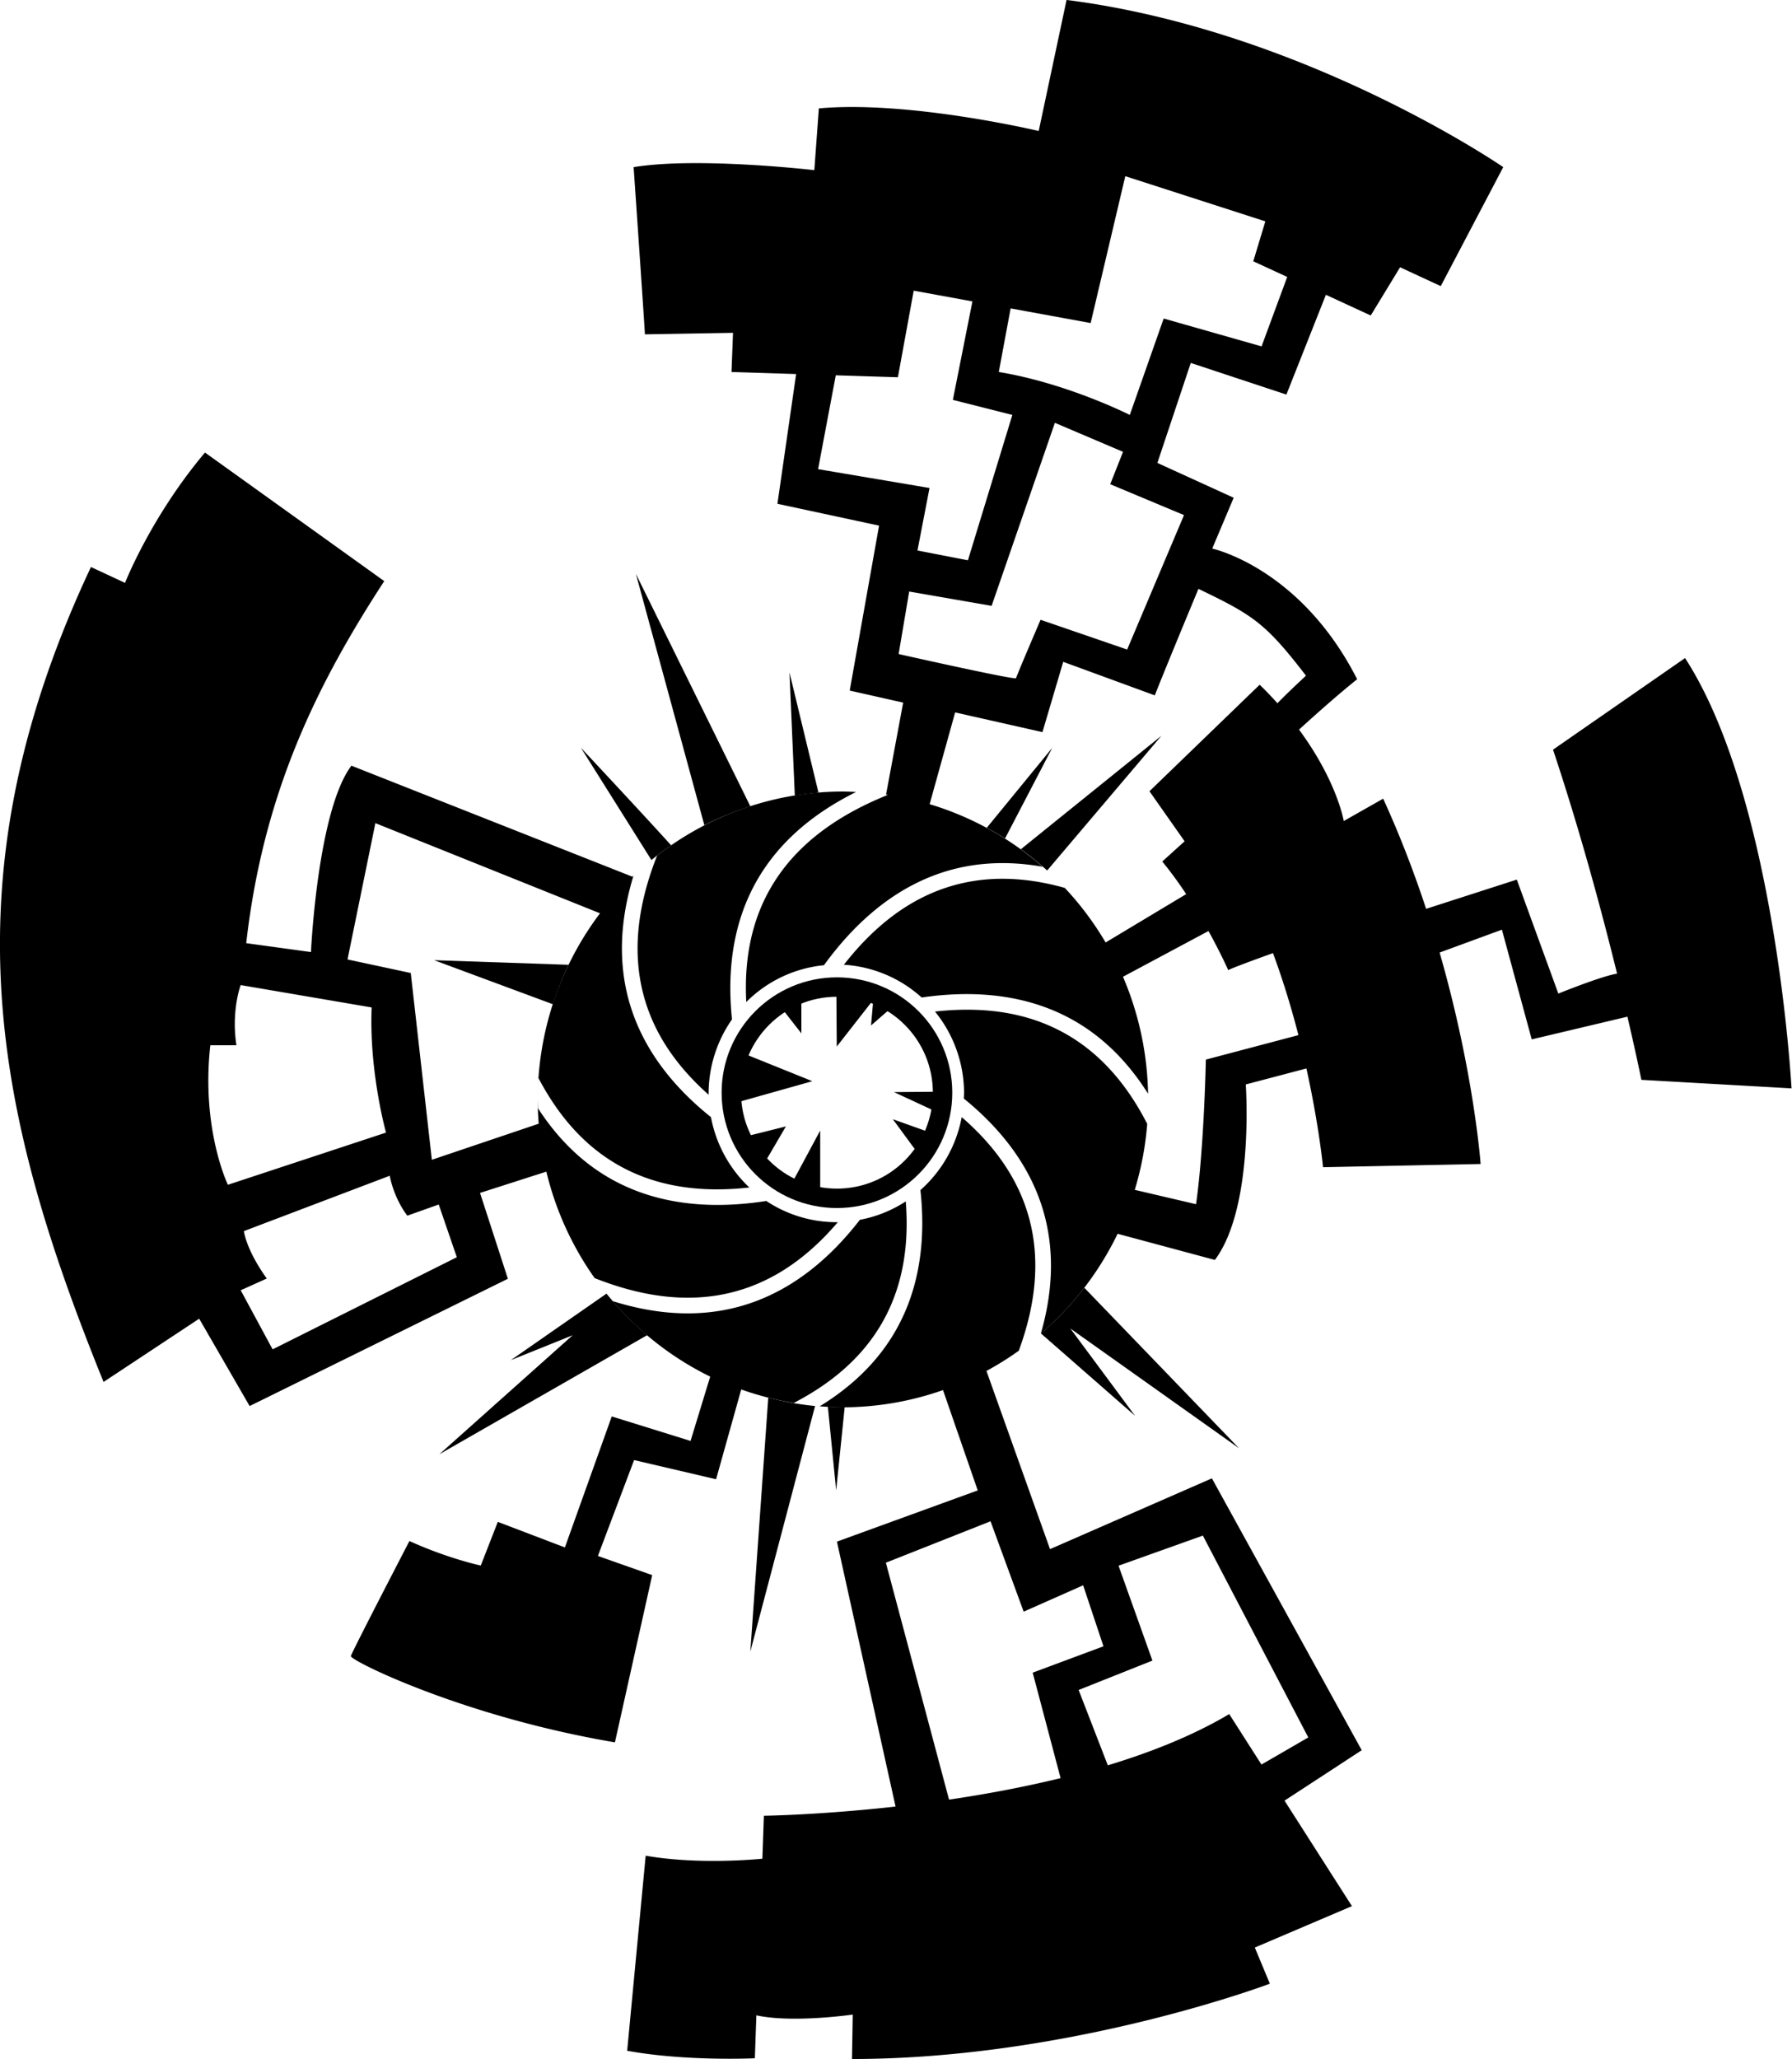 <svg width="190.649mm" height="219.054mm" viewBox="0 0 190.649 219.054" xmlns="http://www.w3.org/2000/svg">
  <g transform="matrix(1.001,0,0,0.995,-11.163,-34.836)">
    <path style="fill:currentColor;stroke:none;stroke-width:2.82;stroke-dasharray:11.281, 2.82;stroke-dashoffset:0.564" d="m 124.509,35.006 -2.961,14.009 c 0,0 -13.765,-3.29 -23.367,-2.415 l -0.48,6.602 c 0,0 -12.394,-1.449 -19.206,-0.322 1.193,17.372 1.2,17.874 1.2,17.874 l 9.363,-0.161 -0.16,4.187 6.869,0.219 -1.988,13.871 10.803,2.335 -3.121,17.633 5.682,1.288 -1.82,9.832 a 32.447,32.917 0 0 0 -2.856,-0.269 32.447,32.917 0 0 1 3.054,0.298 c -4.497,1.813 -8.71,4.48 -11.524,8.478 -2.408,3.421 -3.835,7.83 -3.529,13.666 a 13.577,13.774 0 0 1 8.255,-3.932 c 4.729,-6.547 10.068,-9.7 15.409,-10.617 1.19,-0.204 2.378,-0.299 3.557,-0.3 0.168,0 0.337,0.001 0.505,0.005 1.27,0.027 2.53,0.163 3.772,0.384 a 32.447,32.917 0 0 0 -12.01,-6.689 l 2.711,-9.809 9.28,2.106 2.206,-7.515 9.733,3.587 c 0,0 0.804,-2.111 4.64,-11.387 5.817,2.817 7.102,3.631 11.43,9.28 -1.497,1.4 -2.423,2.313 -3.034,2.946 -0.582,-0.651 -1.209,-1.312 -1.889,-1.978 l -11.713,11.387 3.735,5.351 -2.377,2.163 c 0.919,1.116 1.77,2.307 2.545,3.484 l -8.563,5.17 a 32.447,32.917 0 0 0 -4.339,-5.834 c -3.229,-0.912 -6.582,-1.273 -9.91,-0.701 -4.629,0.795 -9.259,3.364 -13.571,8.918 a 13.577,13.774 0 0 1 8.266,3.499 c 1.687,-0.246 3.286,-0.364 4.797,-0.363 5.382,0.002 9.675,1.488 13.054,3.896 2.565,1.828 4.593,4.167 6.213,6.752 a 32.447,32.917 0 0 0 -2.665,-12.501 l 9.088,-4.89 c 1.323,2.408 2.1,4.184 2.1,4.184 0,0 0.055,-0.127 4.753,-1.822 1.105,2.996 1.993,5.984 2.706,8.767 l -9.84,2.616 c 0,0 -0.18,9.356 -1.041,15.459 l -6.514,-1.534 a 32.447,32.917 0 0 0 1.324,-7.053 c -1.712,-3.37 -4,-6.416 -7.084,-8.614 -3.76,-2.679 -8.721,-4.152 -15.473,-3.394 a 13.577,13.774 0 0 1 3.091,8.745 13.577,13.774 0 0 1 -0.03,0.549 c 5.438,4.446 8.134,9.36 8.968,14.278 0.628,3.699 0.216,7.371 -0.774,10.85 a 32.447,32.917 0 0 0 8.155,-10.664 l 10.339,2.795 c 4.22,-5.662 3.281,-18.76 3.281,-18.76 l 6.447,-1.71 c 1.344,6.122 1.766,10.556 1.766,10.556 l 16.749,-0.342 c 0,0 -0.697,-9.806 -4.357,-22.605 l 6.62,-2.445 3.169,11.728 10.171,-2.427 c 0.965,4.166 1.485,6.753 1.485,6.753 l 15.957,0.911 c 0,0 -1.664,-31.03 -11.317,-46.001 l -14.033,9.792 c 2.879,8.683 5.195,17.359 6.809,23.942 -1.646,0.262 -6.244,2.133 -6.244,2.133 l -4.414,-12.184 -9.638,3.125 c -1.246,-3.803 -2.747,-7.778 -4.565,-11.778 l -4.187,2.391 c 0,0 -0.706,-4.258 -4.756,-9.773 1.356,-1.243 4.105,-3.728 6.18,-5.384 -6.051,-11.953 -15.405,-13.969 -15.405,-13.969 l 2.281,-5.435 -8.11,-3.723 3.549,-10.689 10.163,3.382 4.199,-10.666 4.764,2.212 3.12,-5.153 4.322,2.013 6.642,-12.721 c 0,0 -21.136,-14.642 -46.414,-17.874 z m 6.242,18.84 14.884,4.83 -1.281,4.268 3.606,1.674 -2.726,7.424 -10.403,-2.979 -3.601,10.306 c 0,0 -6.656,-3.389 -13.924,-4.589 l 1.258,-6.799 8.505,1.566 z m -22.487,12.238 6.239,1.149 -2.078,10.526 6.322,1.61 -4.722,15.539 -5.362,-1.047 1.281,-6.682 -11.844,-2.013 1.881,-10.033 6.601,0.21 z m 15.004,14.13 7.242,3.1 -1.361,3.462 7.842,3.301 -6.042,14.372 -9.203,-3.18 c 0,0 -2.561,5.998 -2.601,6.24 -0.04,0.242 -12.484,-2.577 -12.484,-2.577 l 1.121,-6.683 8.762,1.53 z M 32.939,83.39 C 27.197,90.236 24.44,97.324 24.44,97.324 L 20.819,95.627 C 5.02,129.433 10.846,154.668 22.159,182.75 l 10.163,-6.763 5.362,9.339 27.448,-13.607 -2.961,-9.178 7.048,-2.275 a 32.447,32.917 0 0 0 5.133,11.381 c 4.196,1.677 8.711,2.589 13.18,1.822 4.308,-0.74 8.617,-3.017 12.669,-7.807 a 13.577,13.774 0 0 1 -0.161,0.009 13.577,13.774 0 0 1 -7.442,-2.269 c -7.894,1.235 -13.851,-0.333 -18.253,-3.47 -2.459,-1.753 -4.424,-3.977 -6.01,-6.435 a 32.447,32.917 0 0 1 -0.035,-0.954 32.447,32.917 0 0 0 0.106,2.598 l -11.356,3.857 -2.241,-19.967 -6.722,-1.449 2.961,-14.573 23.874,9.639 a 32.447,32.917 0 0 0 -6.622,19.896 32.447,32.917 0 0 1 0.084,-2.279 c 1.694,3.245 3.931,6.171 6.92,8.301 3.763,2.682 8.73,4.156 15.491,3.394 a 13.577,13.774 0 0 1 -4.079,-7.519 c -5.572,-4.488 -8.321,-9.464 -9.166,-14.442 -0.659,-3.885 -0.17,-7.738 0.93,-11.371 a 32.447,32.917 0 0 0 -0.118,0.106 l -29.861,-11.868 c -3.611,4.824 -4.3,19.926 -4.3,19.926 l -6.88,-0.951 c 1.8,-15.945 7.427,-27.528 14.669,-38.706 z m 67.808,36.236 a 32.447,32.917 0 0 0 -19.753,6.847 c -1.663,4.218 -2.568,8.754 -1.805,13.246 0.71,4.187 2.847,8.375 7.283,12.33 a 13.577,13.774 0 0 1 -0.008,-0.151 13.577,13.774 0 0 1 2.486,-7.908 c -0.725,-7.021 0.825,-12.418 3.693,-16.493 2.455,-3.487 5.838,-5.99 9.498,-7.82 a 32.447,32.917 0 0 0 -1.394,-0.051 z m -19.983,7.023 a 32.447,32.917 0 0 0 -1.895,1.629 32.447,32.917 0 0 1 1.895,-1.629 z m 41.451,1.233 a 32.447,32.917 0 0 1 2.094,2.036 32.447,32.917 0 0 0 -2.094,-2.036 z m -85.484,12.44 13.92,2.391 c -0.28,6.89 1.528,13.379 1.528,13.379 l -16.806,5.579 c 0,0 -2.865,-5.955 -1.867,-14.916 h 2.773 c -0.566,-3.717 0.453,-6.434 0.453,-6.434 z m 96.463,12.221 a 32.447,32.917 0 0 1 -0.108,2.612 32.447,32.917 0 0 0 0.108,-2.612 z m -19.829,1.895 a 13.577,13.774 0 0 1 -4.388,7.801 c 0.769,7.106 -0.784,12.559 -3.676,16.667 -1.89,2.685 -4.332,4.784 -7.025,6.445 a 32.447,32.917 0 0 0 2.471,0.109 32.447,32.917 0 0 0 10.63,-1.841 l 3.69,10.725 -14.965,5.475 6.232,28.322 c -8.102,0.91 -13.994,0.985 -13.994,0.985 l -0.16,4.59 c 0,0 -6.583,0.708 -12.404,-0.322 l -1.967,20.857 c 6.319,1.155 13.571,0.801 13.571,0.801 l 0.16,-4.59 c 3.862,0.849 10.243,-0.081 10.243,-0.081 l -0.08,4.75 c 23.258,-0.009 44.413,-8.051 44.413,-8.051 l -1.6,-3.865 10.323,-4.428 -7.164,-11.277 8.205,-5.39 -15.925,-29.065 -17.205,7.568 -6.757,-19.05 a 32.447,32.917 0 0 0 3.437,-2.159 c 1.455,-3.978 2.196,-8.214 1.484,-12.409 -0.725,-4.271 -2.931,-8.543 -7.549,-12.568 z m -60.79,6.266 c 0,0 0.358,2.25 1.867,4.27 l 3.339,-1.195 1.924,5.636 -19.578,9.849 -3.395,-6.319 c 0,0 0.049,-0.01 2.773,-1.253 -2.214,-3.106 -2.433,-5.067 -2.433,-5.067 z m 54.845,2.744 a 13.577,13.774 0 0 1 -4.88,1.968 c -4.558,5.928 -9.642,8.828 -14.729,9.701 -3.945,0.678 -7.858,0.15 -11.538,-1.008 a 32.447,32.917 0 0 0 10.36,8.071 l -2.088,6.875 -8.375,-2.619 -4.98,14.005 -7.13,-2.733 -1.811,4.668 c 0,0 -3.48,-0.743 -7.582,-2.619 0,0 -6.111,11.842 -6.224,12.297 -0.113,0.455 11.913,6.476 28.066,9.223 l 3.961,-17.877 -5.772,-2.05 3.848,-10.248 8.714,2.05 2.672,-9.601 a 32.447,32.917 0 0 0 5.578,1.445 c 3.298,-1.716 6.277,-3.997 8.434,-7.061 2.52,-3.58 3.965,-8.242 3.475,-14.49 z m -32.977,8.322 a 32.447,32.917 0 0 0 1.724,2.215 32.447,32.917 0 0 1 -1.724,-2.215 z m 47.324,5.818 a 32.447,32.917 0 0 1 -2.131,1.686 32.447,32.917 0 0 0 2.131,-1.686 z m -25.956,7.463 a 32.447,32.917 0 0 0 1.889,0.238 32.447,32.917 0 0 1 -1.889,-0.238 z m 20.617,12.593 3.521,9.662 6.322,-2.818 2.16,6.522 -7.522,2.818 2.965,11.275 c -4.019,0.988 -8.063,1.735 -11.856,2.298 l -6.713,-25.328 z m 22.567,1.53 11.204,21.578 c 0,0 -3.149,1.84 -4.975,2.898 l -3.427,-5.394 c -3.783,2.264 -8.24,4.057 -12.904,5.477 l -3.101,-8.054 7.842,-3.14 -3.601,-10.145 z" />
    <!-- Inner Spikes -->
    <g transform="matrix(0.999,0,0,1.005,0.233,26.23)">
      <path style="fill:currentColor;" d="m 99.912,114.575 0.04,5.488 3.886,-4.968 -0.24,2.724 2.163,-1.883 -1.322,-1.442 z" />
      <path style="fill:currentColor;" d="m 110.528,124.87 -4.487,0.04 4.487,2.083 z" />
      <path style="fill:currentColor;" d="m 109.847,129.197 -3.926,-1.402 2.764,3.766 z" />
      <path style="fill:currentColor;" d="m 96.187,115.256 v 3.405 l -2.003,-2.564 z" />
      <path style="fill:currentColor;" d="m 90.298,120.904 7.051,2.844 -8.253,2.324 -0.401,-2.524 z" />
      <path style="fill:currentColor;stroke:none;stroke-width:2.065;stroke-dasharray:none;stroke-dashoffset:2.318;stroke-opacity:0.412" d="m 90.378,129.598 4.166,-1.042 -2.324,3.966 z" />
      <path style="fill:currentColor;stroke:none;stroke-width:2.065;stroke-dasharray:none;stroke-dashoffset:2.318;stroke-opacity:0.412" d="m 95.025,134.886 3.165,-5.889 v 6.77 z" />
    </g>
    <circle style="fill:none;stroke:currentColor;stroke-width:2.065;stroke-dasharray:none;stroke-dashoffset:2.318;stroke-opacity:1" cy="124.971" cx="99.972" r="11.237" transform="matrix(0.999,0,0,1.005,0.233,26.23)" />
    <!-- Outer Spikes -->
    <path style="fill:currentColor;stroke:none;stroke-width:2.069;stroke-dasharray:none;stroke-dashoffset:2.318;stroke-opacity:0.412" d="m 78.736,96.358 7.277,26.872 a 32.447,32.917 0 0 1 4.887,-2.019 z m 16.325,10.547 0.566,13.162 a 32.447,32.917 0 0 1 2.515,-0.319 z m 39.532,6.763 -14.939,12.129 a 32.447,32.917 0 0 1 2.793,2.277 z m -61.698,1.288 7.493,11.997 a 32.447,32.917 0 0 1 2.093,-1.573 c -2.753,-3.079 -9.586,-10.424 -9.586,-10.424 z m 50.094,0 -6.962,8.553 a 32.447,32.917 0 0 1 1.943,1.142 z m -65.699,22.705 12.632,4.713 a 32.447,32.917 0 0 1 1.657,-4.221 z m 69.105,35.017 a 32.447,32.917 0 0 1 -4.612,4.883 l 10.008,8.811 -6.882,-9.339 17.926,12.802 z m -50.783,0.628 -10.16,7.108 6.562,-2.657 -14.164,12.721 22.083,-12.729 a 32.447,32.917 0 0 1 -4.321,-4.443 z m 17.193,11.121 -1.906,27.146 6.882,-26.252 a 32.447,32.917 0 0 1 -4.976,-0.894 z m 6.334,0.957 0.883,8.959 0.905,-8.892 a 32.447,32.917 0 0 1 -0.18,0.008 32.447,32.917 0 0 1 -1.607,-0.075 z" />
  </g>
</svg>